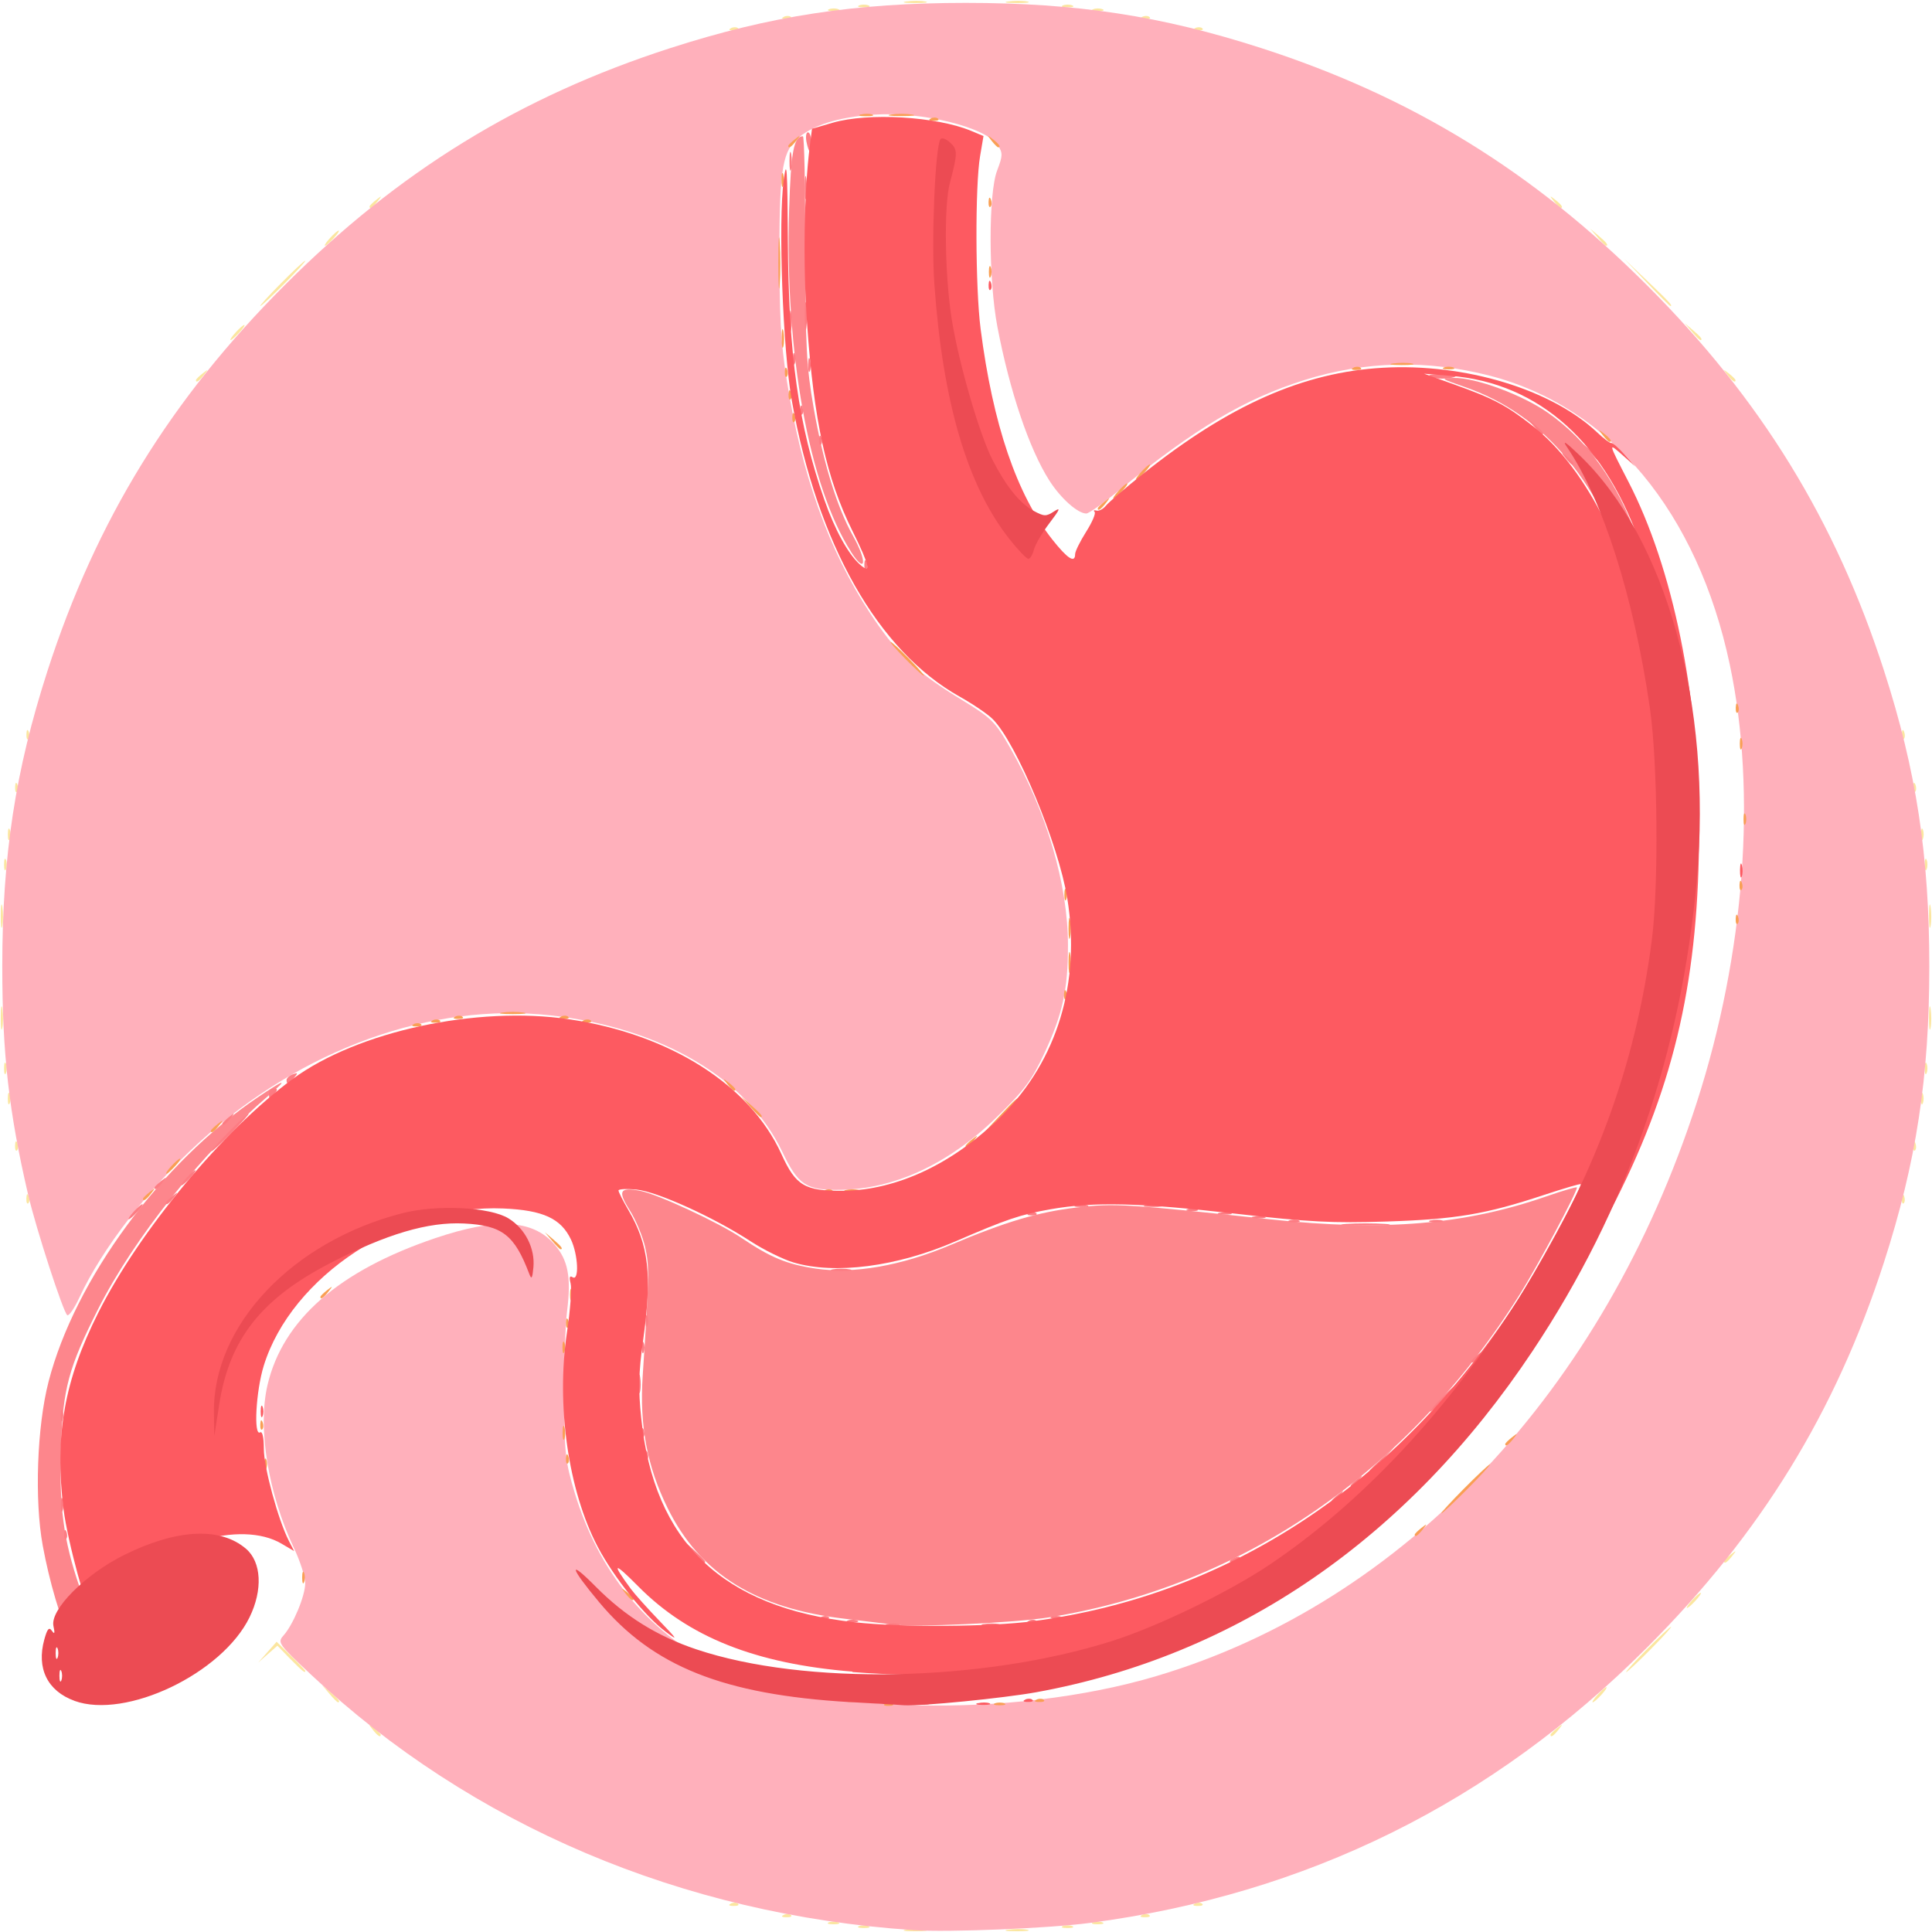 <?xml version="1.0" encoding="UTF-8" standalone="no"?>
<!-- Created with Inkscape (http://www.inkscape.org/) -->

<svg
   width="38.1mm"
   height="38.1mm"
   viewBox="0 0 38.1 38.1"
   version="1.1"
   id="svg2861"
   inkscape:version="1.1.1 (3bf5ae0d25, 2021-09-20)"
   sodipodi:docname="ФГДС.svg"
   xmlns:inkscape="http://www.inkscape.org/namespaces/inkscape"
   xmlns:sodipodi="http://sodipodi.sourceforge.net/DTD/sodipodi-0.dtd"
   xmlns="http://www.w3.org/2000/svg"
   xmlns:svg="http://www.w3.org/2000/svg">
  <sodipodi:namedview
     id="namedview2863"
     pagecolor="#ffffff"
     bordercolor="#666666"
     borderopacity="1.0"
     inkscape:pageshadow="2"
     inkscape:pageopacity="0.0"
     inkscape:pagecheckerboard="0"
     inkscape:document-units="mm"
     showgrid="false"
     inkscape:zoom="0.64052329"
     inkscape:cx="179.5407"
     inkscape:cy="386.40281"
     inkscape:window-width="1920"
     inkscape:window-height="1017"
     inkscape:window-x="-8"
     inkscape:window-y="-8"
     inkscape:window-maximized="1"
     inkscape:current-layer="layer1" />
  <defs
     id="defs2858" />
  <g
     inkscape:label="Слой 1"
     inkscape:groupmode="layer"
     id="layer1"
     transform="translate(-57.369,-46.216)">
    <g
       id="g3391"
       transform="translate(-111.911,-99.042)">
      <path
         style="fill:#fbe6a0;stroke-width:1"
         d="m 187.152,183.312 c 0.113,-0.017 0.281,-0.017 0.372,0 0.091,0.018 -0.001,0.032 -0.206,0.031 -0.205,-6e-4 -0.28,-0.015 -0.166,-0.032 z m 2.009,0 c 0.113,-0.017 0.281,-0.017 0.372,0 0.091,0.018 -0.001,0.032 -0.206,0.031 -0.205,-6e-4 -0.28,-0.015 -0.166,-0.032 z m -2.94,-0.07 c 0.051,-0.021 0.135,-0.021 0.186,0 0.051,0.021 0.009,0.038 -0.093,0.038 -0.102,0 -0.144,-0.017 -0.093,-0.038 z m 4.018,0 c 0.051,-0.021 0.135,-0.021 0.186,0 0.051,0.021 0.009,0.038 -0.093,0.038 -0.102,0 -0.144,-0.017 -0.093,-0.038 z m -4.614,-0.074 c 0.051,-0.021 0.135,-0.021 0.186,0 0.051,0.021 0.009,0.038 -0.093,0.038 -0.102,0 -0.144,-0.017 -0.093,-0.038 z m 5.209,0 c 0.051,-0.021 0.135,-0.021 0.186,0 0.051,0.021 0.009,0.038 -0.093,0.038 -0.102,0 -0.144,-0.017 -0.093,-0.038 z m -6.097,-0.15 c 0.054,-0.022 0.118,-0.019 0.143,0.01 0.025,0.025 -0.019,0.042 -0.098,0.039 -0.087,0 -0.104,-0.021 -0.045,-0.045 z m 7.069,0 c 0.054,-0.022 0.118,-0.019 0.143,0.01 0.025,0.025 -0.019,0.042 -0.098,0.039 -0.087,0 -0.104,-0.021 -0.045,-0.045 z m -8.111,-0.223 c 0.054,-0.022 0.118,-0.019 0.143,0.01 0.025,0.025 -0.019,0.042 -0.098,0.039 -0.087,0 -0.104,-0.021 -0.045,-0.045 z m 9.153,0 c 0.054,-0.022 0.118,-0.019 0.143,0.01 0.025,0.025 -0.019,0.042 -0.098,0.039 -0.087,0 -0.104,-0.021 -0.045,-0.045 z m -16.218,-3.428 c -0.093,-0.118 -0.09,-0.121 0.028,-0.028 0.072,0.056 0.13,0.115 0.13,0.13 0,0.061 -0.061,0.022 -0.158,-0.102 z m 23.227,0.102 c 0,-0.015 0.059,-0.074 0.13,-0.13 0.118,-0.093 0.121,-0.09 0.028,0.028 -0.097,0.124 -0.158,0.163 -0.158,0.102 z m -24.08,-0.809 -0.142,-0.167 0.167,0.142 c 0.157,0.133 0.201,0.193 0.142,0.193 -0.014,0 -0.089,-0.075 -0.167,-0.167 z m 25.01,0.019 c 0.074,-0.082 0.151,-0.149 0.172,-0.149 0.021,0 -0.023,0.067 -0.098,0.149 -0.074,0.082 -0.151,0.149 -0.172,0.149 -0.021,0 0.023,-0.067 0.098,-0.149 z m -25.784,-0.707 -0.252,-0.26 -0.19,0.167 -0.19,0.167 0.182,-0.206 0.182,-0.206 0.283,0.277 c 0.156,0.152 0.283,0.287 0.283,0.299 0,0.054 -0.062,0 -0.297,-0.238 z m 26.751,-0.186 c 0.243,-0.245 0.459,-0.446 0.479,-0.446 0.021,0 -0.162,0.201 -0.405,0.446 -0.243,0.246 -0.459,0.447 -0.479,0.447 -0.021,0 0.162,-0.201 0.405,-0.447 z m 0.893,-0.967 c 0.074,-0.082 0.151,-0.149 0.172,-0.149 0.021,0 -0.023,0.067 -0.098,0.149 -0.074,0.082 -0.151,0.149 -0.172,0.149 -0.021,0 0.023,-0.067 0.098,-0.149 z m 0.633,-0.772 c 0,-0.015 0.059,-0.074 0.13,-0.13 0.118,-0.093 0.121,-0.09 0.028,0.028 -0.097,0.124 -0.158,0.163 -0.158,0.102 z m -33.48,-7.159 c 0.004,-0.087 0.021,-0.104 0.045,-0.045 0.021,0.054 0.019,0.118 -0.006,0.143 -0.025,0.025 -0.042,-0.019 -0.039,-0.098 z m 36.984,0 c 0.004,-0.087 0.021,-0.104 0.045,-0.045 0.021,0.054 0.019,0.118 -0.006,0.143 -0.025,0.025 -0.042,-0.019 -0.039,-0.098 z m -37.207,-1.042 c 0.004,-0.087 0.021,-0.104 0.045,-0.045 0.021,0.054 0.019,0.118 -0.006,0.143 -0.025,0.025 -0.042,-0.019 -0.039,-0.098 z m 37.43,0 c 0.004,-0.087 0.021,-0.104 0.045,-0.045 0.021,0.054 0.019,0.118 -0.006,0.143 -0.025,0.025 -0.042,-0.019 -0.039,-0.098 z m -37.573,-0.924 c 0,-0.102 0.017,-0.144 0.037,-0.093 0.021,0.051 0.021,0.135 0,0.186 -0.021,0.051 -0.037,0.01 -0.037,-0.093 z m 37.728,0 c 0,-0.102 0.017,-0.144 0.037,-0.093 0.021,0.051 0.021,0.135 0,0.186 -0.021,0.051 -0.037,0.01 -0.037,-0.093 z m -37.802,-0.595 c 0,-0.102 0.017,-0.144 0.037,-0.093 0.021,0.051 0.021,0.135 0,0.186 -0.021,0.051 -0.037,0.01 -0.037,-0.093 z m 37.877,0 c 0,-0.102 0.017,-0.144 0.037,-0.093 0.021,0.051 0.021,0.135 0,0.186 -0.021,0.051 -0.037,0.01 -0.037,-0.093 z m -37.942,-1.005 c 5.6e-4,-0.205 0.015,-0.28 0.032,-0.166 0.017,0.113 0.017,0.281 -0.001,0.372 -0.018,0.091 -0.032,0 -0.031,-0.206 z m 38.026,0 c 6e-4,-0.205 0.015,-0.28 0.032,-0.166 0.017,0.113 0.017,0.281 -0.001,0.372 -0.018,0.091 -0.032,0 -0.031,-0.206 z m -38.026,-2.009 c 5.6e-4,-0.205 0.015,-0.28 0.032,-0.166 0.017,0.113 0.017,0.281 -0.001,0.372 -0.018,0.091 -0.032,0 -0.031,-0.206 z m 38.026,0 c 6e-4,-0.205 0.015,-0.28 0.032,-0.166 0.017,0.113 0.017,0.281 -0.001,0.372 -0.018,0.091 -0.032,0 -0.031,-0.206 z M 169.36,162.307 c 0,-0.102 0.017,-0.144 0.037,-0.093 0.021,0.051 0.021,0.135 0,0.186 -0.021,0.051 -0.037,0.01 -0.037,-0.093 z m 37.877,0 c 0,-0.102 0.017,-0.144 0.037,-0.093 0.021,0.051 0.021,0.135 0,0.186 -0.021,0.051 -0.037,0.01 -0.037,-0.093 z m -37.802,-0.595 c 0,-0.102 0.017,-0.144 0.037,-0.093 0.021,0.051 0.021,0.135 0,0.186 -0.021,0.051 -0.037,0.01 -0.037,-0.093 z m 37.728,0 c 0,-0.102 0.017,-0.144 0.037,-0.093 0.021,0.051 0.021,0.135 0,0.186 -0.021,0.051 -0.037,0.01 -0.037,-0.093 z m -37.585,-0.936 c 0.004,-0.087 0.021,-0.104 0.045,-0.045 0.021,0.054 0.019,0.118 -0.006,0.143 -0.025,0.025 -0.042,-0.019 -0.039,-0.098 z m 37.43,0 c 0.004,-0.087 0.021,-0.104 0.045,-0.045 0.021,0.054 0.019,0.118 -0.006,0.143 -0.025,0.025 -0.042,-0.019 -0.039,-0.098 z m -37.207,-1.042 c 0.004,-0.087 0.021,-0.104 0.045,-0.045 0.021,0.054 0.019,0.118 -0.006,0.143 -0.025,0.025 -0.042,-0.019 -0.039,-0.098 z m 36.984,0 c 0.004,-0.087 0.021,-0.104 0.045,-0.045 0.021,0.054 0.019,0.118 -0.006,0.143 -0.025,0.025 -0.042,-0.019 -0.039,-0.098 z m -33.641,-6.98 c 0,-0.015 0.059,-0.074 0.13,-0.13 0.118,-0.093 0.121,-0.09 0.028,0.028 -0.097,0.124 -0.158,0.163 -0.158,0.102 z m 30.203,-0.102 c -0.093,-0.118 -0.09,-0.121 0.028,-0.028 0.072,0.056 0.13,0.115 0.13,0.13 0,0.061 -0.061,0.022 -0.158,-0.102 z m -29.421,-0.837 c 0.074,-0.082 0.151,-0.149 0.172,-0.149 0.021,0 -0.023,0.067 -0.098,0.149 -0.074,0.082 -0.151,0.149 -0.172,0.149 -0.021,0 0.023,-0.067 0.098,-0.149 z m 28.717,-0.019 -0.142,-0.167 0.167,0.142 c 0.157,0.133 0.201,0.193 0.142,0.193 -0.014,0 -0.089,-0.075 -0.167,-0.168 z m -27.824,-0.949 c 0.243,-0.246 0.459,-0.447 0.479,-0.447 0.021,0 -0.162,0.201 -0.405,0.447 -0.243,0.245 -0.459,0.446 -0.479,0.446 -0.021,0 0.162,-0.201 0.405,-0.446 z m 26.936,-0.019 -0.444,-0.465 0.465,0.444 c 0.432,0.413 0.499,0.486 0.444,0.486 -0.011,0 -0.221,-0.209 -0.465,-0.465 z m -25.968,-0.874 c 0.074,-0.082 0.151,-0.149 0.172,-0.149 0.021,0 -0.023,0.067 -0.098,0.149 -0.074,0.082 -0.151,0.149 -0.172,0.149 -0.021,0 0.023,-0.067 0.098,-0.149 z m 24.996,-0.019 -0.142,-0.167 0.167,0.142 c 0.157,0.133 0.201,0.193 0.142,0.193 -0.014,0 -0.089,-0.075 -0.167,-0.167 z m -24.215,-0.605 c 0,-0.015 0.059,-0.074 0.13,-0.13 0.118,-0.093 0.121,-0.09 0.028,0.028 -0.097,0.124 -0.158,0.163 -0.158,0.102 z m 23.357,-0.102 c -0.093,-0.118 -0.09,-0.121 0.028,-0.028 0.124,0.097 0.163,0.158 0.102,0.158 -0.015,0 -0.074,-0.059 -0.13,-0.13 z m -16.227,-3.418 c 0.054,-0.022 0.118,-0.019 0.143,0.01 0.025,0.025 -0.019,0.042 -0.098,0.039 -0.087,0 -0.104,-0.021 -0.045,-0.045 z m 9.153,0 c 0.054,-0.022 0.118,-0.019 0.143,0.01 0.025,0.025 -0.019,0.042 -0.098,0.039 -0.087,0 -0.104,-0.021 -0.045,-0.045 z m -8.111,-0.223 c 0.054,-0.022 0.118,-0.019 0.143,0.01 0.025,0.025 -0.019,0.042 -0.098,0.039 -0.087,0 -0.104,-0.021 -0.045,-0.045 z m 7.069,0 c 0.054,-0.022 0.118,-0.019 0.143,0.01 0.025,0.025 -0.019,0.042 -0.098,0.039 -0.087,0 -0.104,-0.021 -0.045,-0.045 z m -6.181,-0.147 c 0.051,-0.021 0.135,-0.021 0.186,0 0.051,0.021 0.009,0.037 -0.093,0.037 -0.102,0 -0.144,-0.017 -0.093,-0.037 z m 5.209,0 c 0.051,-0.021 0.135,-0.021 0.186,0 0.051,0.021 0.009,0.037 -0.093,0.037 -0.102,0 -0.144,-0.017 -0.093,-0.037 z m -4.614,-0.075 c 0.051,-0.021 0.135,-0.021 0.186,0 0.051,0.021 0.009,0.038 -0.093,0.038 -0.102,0 -0.144,-0.017 -0.093,-0.038 z m 4.018,0 c 0.051,-0.021 0.135,-0.021 0.186,0 0.051,0.021 0.009,0.038 -0.093,0.038 -0.102,0 -0.144,-0.017 -0.093,-0.038 z m -3.087,-0.078 c 0.113,-0.017 0.281,-0.017 0.372,0 0.091,0.018 -0.001,0.032 -0.206,0.031 -0.205,-5e-4 -0.28,-0.015 -0.166,-0.032 z m 2.009,0 c 0.113,-0.017 0.281,-0.017 0.372,0 0.091,0.018 -0.001,0.032 -0.206,0.031 -0.205,-5e-4 -0.28,-0.015 -0.166,-0.032 z"
         id="path15916-9" />
      <path
         style="fill:#ffb0bb;fill-opacity:1;stroke-width:1"
         d="m 187.282,183.32 c -4.547,-0.303 -8.7,-2.066 -11.869,-5.038 -0.642,-0.602 -0.664,-0.634 -0.544,-0.769 0.192,-0.214 0.429,-0.781 0.43,-1.031 8.6e-4,-0.123 -0.098,-0.433 -0.219,-0.689 -0.513,-1.085 -0.723,-2.377 -0.524,-3.224 0.303,-1.285 1.407,-2.252 3.307,-2.894 1.202,-0.406 1.917,-0.37 2.346,0.118 0.274,0.312 0.338,0.645 0.254,1.321 -0.036,0.292 -0.063,1.067 -0.059,1.722 0.006,1.071 0.027,1.258 0.209,1.86 0.47,1.556 1.425,2.727 2.786,3.417 1.885,0.955 5.834,1.046 8.683,0.199 4.89,-1.453 8.828,-5.634 10.661,-11.318 0.945,-2.929 1.184,-6.102 0.65,-8.626 -0.635,-3.004 -2.364,-5.087 -4.73,-5.7 -1.237,-0.32 -2.467,-0.292 -3.663,0.086 -1.18,0.372 -2.155,0.952 -3.642,2.167 -0.312,0.255 -0.607,0.464 -0.655,0.464 -0.169,0 -0.506,-0.3 -0.729,-0.65 -0.397,-0.623 -0.781,-1.758 -1.025,-3.033 -0.176,-0.922 -0.179,-2.627 -0.005,-3.081 0.112,-0.292 0.113,-0.347 0.015,-0.496 -0.235,-0.359 -1.494,-0.671 -2.443,-0.606 -0.723,0.049 -1.235,0.214 -1.533,0.493 -0.287,0.269 -0.341,0.683 -0.331,2.537 0.007,1.205 0.041,1.638 0.202,2.554 0.315,1.794 0.891,3.276 1.748,4.488 0.451,0.638 0.812,0.961 1.648,1.471 0.583,0.356 0.656,0.428 0.949,0.941 0.722,1.264 1.142,2.699 1.142,3.898 -1.5e-4,0.873 -0.104,1.349 -0.464,2.124 -0.247,0.532 -0.393,0.729 -0.943,1.265 -0.947,0.924 -2.024,1.422 -3.094,1.432 -0.664,0.01 -0.821,-0.098 -1.133,-0.75 -0.695,-1.452 -2.382,-2.446 -4.566,-2.69 -2.346,-0.262 -4.902,0.658 -6.918,2.49 -1.01,0.918 -1.928,2.105 -2.377,3.073 -0.098,0.212 -0.206,0.369 -0.239,0.349 -0.077,-0.048 -0.615,-1.702 -0.772,-2.376 -0.38,-1.632 -0.51,-2.781 -0.51,-4.502 0,-2.184 0.257,-3.862 0.893,-5.832 0.957,-2.962 2.428,-5.354 4.675,-7.601 2.247,-2.247 4.639,-3.718 7.601,-4.675 1.97,-0.636 3.647,-0.893 5.832,-0.893 2.184,0 3.862,0.257 5.832,0.893 2.962,0.957 5.354,2.429 7.601,4.675 2.247,2.247 3.718,4.639 4.675,7.601 0.636,1.97 0.893,3.647 0.893,5.832 0,2.184 -0.257,3.862 -0.893,5.832 -0.957,2.962 -2.428,5.354 -4.675,7.601 -3.062,3.062 -6.701,4.862 -10.977,5.429 -0.819,0.109 -2.798,0.19 -3.497,0.143 z"
         id="path15914-2" />
      <path
         style="fill:#fd868c;stroke-width:1"
         d="m 170.715,177.747 c -0.256,-0.602 -0.46,-1.293 -0.592,-2.009 -0.165,-0.895 -0.114,-2.35 0.115,-3.234 0.52,-2.013 2.216,-4.318 4.124,-5.605 0.539,-0.364 0.614,-0.381 0.232,-0.052 -1.33,1.144 -2.677,2.83 -3.386,4.24 -0.575,1.142 -0.685,1.55 -0.725,2.682 -0.041,1.183 0.047,1.856 0.364,2.781 0.197,0.575 0.217,0.7 0.147,0.93 -0.044,0.146 -0.09,0.35 -0.101,0.452 -0.017,0.157 -0.045,0.128 -0.178,-0.186 z m 16.157,-0.452 c -0.123,-0.017 -0.538,-0.068 -0.923,-0.113 -1.769,-0.205 -2.866,-0.89 -3.505,-2.188 -0.402,-0.816 -0.554,-1.623 -0.49,-2.599 0.13,-1.979 0.134,-2.163 0.05,-2.537 -0.048,-0.214 -0.185,-0.543 -0.304,-0.731 -0.244,-0.384 -0.202,-0.462 0.205,-0.385 0.34,0.064 1.548,0.625 1.997,0.928 0.575,0.388 0.896,0.521 1.462,0.605 0.743,0.111 1.687,-0.054 2.652,-0.461 1.098,-0.464 1.732,-0.653 2.495,-0.743 0.74,-0.087 0.999,-0.071 3.839,0.235 2.208,0.238 3.815,0.104 5.414,-0.451 0.338,-0.117 0.614,-0.198 0.614,-0.18 0,0.099 -0.789,1.573 -1.138,2.126 -2.211,3.503 -5.469,5.737 -9.265,6.351 -0.687,0.111 -2.676,0.202 -3.104,0.142 z m 15.291,-16.012 c -0.003,-1.294 -0.27,-3.087 -0.645,-4.335 -0.648,-2.155 -1.765,-3.509 -3.348,-4.057 -0.482,-0.167 -0.494,-0.176 -0.223,-0.18 0.431,-0.01 1.359,0.336 1.859,0.687 1.568,1.099 2.326,3.236 2.413,6.806 0.022,0.911 0.019,1.656 -0.007,1.656 -0.026,0 -0.048,-0.26 -0.049,-0.577 z m -16.1,-5.143 c -0.83,-1.296 -1.306,-3.93 -1.221,-6.748 0.035,-1.141 0.092,-1.447 0.272,-1.447 0.026,0 0.047,0.996 0.048,2.214 0.001,1.943 0.021,2.328 0.164,3.144 0.19,1.082 0.459,1.958 0.773,2.518 0.288,0.512 0.257,0.779 -0.037,0.32 z"
         id="path15912-7" />
      <path
         style="fill:#fd7c83;stroke-width:1"
         d="m 186.781,177.286 c 0.072,-0.019 0.173,-0.018 0.223,0 0.05,0.02 -0.009,0.036 -0.132,0.034 -0.123,0 -0.164,-0.018 -0.092,-0.037 z m 1.897,0 c 0.093,-0.018 0.227,-0.017 0.298,0 0.071,0.019 -0.005,0.033 -0.168,0.032 -0.164,-8e-4 -0.222,-0.016 -0.129,-0.034 z m -2.68,-0.071 c 0.051,-0.021 0.135,-0.021 0.186,0 0.051,0.021 0.009,0.037 -0.093,0.037 -0.102,0 -0.144,-0.017 -0.093,-0.037 z m 3.577,0 c 0.054,-0.022 0.118,-0.019 0.143,0.01 0.025,0.025 -0.019,0.042 -0.098,0.039 -0.087,0 -0.104,-0.021 -0.045,-0.045 z m -4.093,-0.074 c 0.054,-0.022 0.118,-0.019 0.143,0.01 0.025,0.025 -0.019,0.042 -0.098,0.039 -0.087,0 -0.104,-0.021 -0.045,-0.045 z m 4.535,0 c 0.051,-0.021 0.135,-0.021 0.186,0 0.051,0.021 0.009,0.037 -0.093,0.037 -0.102,0 -0.144,-0.017 -0.093,-0.037 z m -7.093,-1.309 -0.219,-0.242 0.242,0.219 c 0.225,0.204 0.276,0.265 0.219,0.265 -0.013,0 -0.122,-0.109 -0.242,-0.242 z m 10.609,0.213 c 0,-0.016 0.052,-0.049 0.115,-0.074 0.066,-0.025 0.096,-0.013 0.07,0.029 -0.044,0.071 -0.185,0.104 -0.185,0.044 z m -22.988,-0.535 c 0.004,-0.087 0.021,-0.104 0.045,-0.045 0.021,0.054 0.019,0.118 -0.006,0.143 -0.025,0.025 -0.042,-0.019 -0.039,-0.098 z m -0.066,-0.589 c 0.002,-0.123 0.018,-0.164 0.037,-0.092 0.019,0.072 0.018,0.173 -0.003,0.223 -0.02,0.05 -0.036,-0.01 -0.034,-0.132 z m 25.063,-0.065 c 0,-0.015 0.059,-0.074 0.13,-0.13 0.118,-0.093 0.121,-0.09 0.028,0.028 -0.097,0.124 -0.158,0.163 -0.158,0.102 z m 0.372,-0.298 c 0,-0.015 0.059,-0.074 0.13,-0.13 0.118,-0.092 0.121,-0.09 0.028,0.028 -0.097,0.124 -0.158,0.163 -0.158,0.102 z m 0.372,-0.293 c 0,-0.013 0.109,-0.122 0.242,-0.242 l 0.242,-0.219 -0.219,0.242 c -0.204,0.226 -0.265,0.276 -0.265,0.219 z m -14.282,-0.318 c 0.004,-0.087 0.021,-0.104 0.045,-0.045 0.021,0.054 0.019,0.118 -0.006,0.143 -0.025,0.025 -0.042,-0.019 -0.039,-0.098 z m -0.074,-0.447 c 0.004,-0.087 0.021,-0.104 0.045,-0.045 0.021,0.054 0.019,0.118 -0.006,0.143 -0.025,0.025 -0.042,-0.019 -0.039,-0.098 z m -11.454,-0.329 c 0,-0.102 0.017,-0.144 0.037,-0.093 0.021,0.051 0.021,0.135 0,0.186 -0.021,0.051 -0.037,0.01 -0.037,-0.093 z m 27.224,-0.335 c 0.139,-0.143 0.269,-0.26 0.29,-0.26 0.021,0 -0.076,0.117 -0.215,0.26 -0.139,0.143 -0.269,0.261 -0.29,0.261 -0.021,0 0.076,-0.117 0.215,-0.261 z m -15.831,-0.298 c 8.3e-4,-0.164 0.016,-0.222 0.034,-0.129 0.018,0.093 0.017,0.227 -0.002,0.298 -0.019,0.071 -0.033,0 -0.032,-0.168 z m 16.427,-0.437 c 0,-0.015 0.059,-0.074 0.13,-0.13 0.118,-0.093 0.121,-0.09 0.028,0.028 -0.097,0.124 -0.158,0.163 -0.158,0.102 z m -16.359,-0.27 c 0,-0.102 0.017,-0.144 0.037,-0.093 0.021,0.051 0.021,0.135 0,0.186 -0.021,0.051 -0.037,0.01 -0.037,-0.093 z m 0.074,-0.521 c 0,-0.102 0.017,-0.144 0.037,-0.093 0.021,0.051 0.021,0.135 0,0.186 -0.021,0.051 -0.037,0.01 -0.037,-0.093 z m 3.69,-1.02 c 0.092,-0.018 0.243,-0.018 0.335,0 0.092,0.018 0.017,0.032 -0.167,0.032 -0.184,0 -0.26,-0.014 -0.167,-0.032 z m 10.12,-0.895 c 0.215,-0.015 0.566,-0.015 0.781,0 0.215,0.015 0.039,0.027 -0.391,0.027 -0.43,0 -0.606,-0.012 -0.391,-0.027 z m -1.116,-0.069 c 0.051,-0.021 0.135,-0.021 0.186,0 0.051,0.021 0.009,0.037 -0.093,0.037 -0.102,0 -0.144,-0.017 -0.093,-0.037 z m 2.792,0 c 0.072,-0.019 0.173,-0.018 0.223,0 0.05,0.02 -0.009,0.036 -0.132,0.034 -0.123,0 -0.164,-0.018 -0.092,-0.037 z m -25.581,-0.172 c 0.074,-0.082 0.151,-0.149 0.172,-0.149 0.021,0 -0.023,0.067 -0.098,0.149 -0.074,0.082 -0.151,0.149 -0.172,0.149 -0.021,0 0.023,-0.067 0.098,-0.149 z m 22.084,0.097 c 0.072,-0.019 0.173,-0.018 0.223,0 0.05,0.02 -0.009,0.036 -0.132,0.034 -0.123,0 -0.164,-0.018 -0.092,-0.037 z m -4.424,-0.074 c 0.054,-0.022 0.118,-0.019 0.143,0.01 0.025,0.025 -0.019,0.042 -0.098,0.039 -0.087,0 -0.104,-0.021 -0.045,-0.045 z m 3.755,-7e-4 c 0.072,-0.019 0.173,-0.018 0.223,0 0.05,0.02 -0.009,0.036 -0.132,0.034 -0.123,0 -0.164,-0.018 -0.092,-0.037 z m -0.634,-0.072 c 0.051,-0.021 0.135,-0.021 0.186,0 0.051,0.021 0.009,0.038 -0.093,0.038 -0.102,0 -0.144,-0.017 -0.093,-0.038 z m -2.194,-0.077 c 0.072,-0.019 0.173,-0.018 0.223,0 0.05,0.02 -0.009,0.036 -0.132,0.034 -0.123,0 -0.164,-0.018 -0.092,-0.037 z m 1.376,0 c 0.093,-0.018 0.227,-0.017 0.298,0 0.071,0.019 -0.005,0.033 -0.168,0.032 -0.164,-8e-4 -0.222,-0.016 -0.129,-0.034 z m -19.33,-0.05 c 0,-0.015 0.059,-0.074 0.13,-0.13 0.118,-0.093 0.121,-0.09 0.028,0.028 -0.097,0.124 -0.158,0.163 -0.158,0.102 z m -0.223,-0.298 c 0,-0.015 0.059,-0.074 0.13,-0.13 0.118,-0.093 0.121,-0.09 0.028,0.028 -0.097,0.124 -0.158,0.163 -0.158,0.102 z m 0.633,-0.195 c 0.074,-0.082 0.151,-0.149 0.172,-0.149 0.021,0 -0.023,0.067 -0.098,0.149 -0.074,0.082 -0.151,0.149 -0.172,0.149 -0.021,0 0.023,-0.067 0.098,-0.149 z m 0.819,-0.893 c 0.202,-0.205 0.383,-0.372 0.404,-0.372 0.021,0 -0.128,0.168 -0.329,0.372 -0.202,0.205 -0.383,0.372 -0.404,0.372 -0.021,0 0.128,-0.167 0.329,-0.372 z m -0.112,-0.177 c 0,-0.015 0.059,-0.074 0.13,-0.13 0.118,-0.093 0.121,-0.09 0.028,0.028 -0.097,0.124 -0.158,0.163 -0.158,0.102 z m 0.918,-0.592 c 0,-0.055 0.044,-0.099 0.098,-0.099 0.073,0 0.077,0.025 0.016,0.099 -0.045,0.055 -0.089,0.099 -0.098,0.099 -0.009,0 -0.016,-0.045 -0.016,-0.099 z m 0.347,-0.265 c 0,-0.037 0.055,-0.088 0.122,-0.113 0.102,-0.039 0.107,-0.028 0.028,0.066 -0.107,0.129 -0.15,0.143 -0.15,0.047 z m 27.25,-4.51 c 0.002,-0.123 0.018,-0.164 0.037,-0.092 0.019,0.072 0.018,0.173 -0.003,0.223 -0.02,0.05 -0.036,-0.01 -0.034,-0.132 z m -0.074,-1.414 c 0.002,-0.123 0.018,-0.164 0.037,-0.092 0.019,0.072 0.018,0.173 -0.003,0.223 -0.02,0.05 -0.036,-0.01 -0.034,-0.132 z m -0.074,-0.819 c 0.002,-0.123 0.018,-0.164 0.037,-0.092 0.019,0.072 0.018,0.173 -0.003,0.223 -0.02,0.05 -0.036,-0.01 -0.034,-0.132 z m -0.083,-0.676 c 0.004,-0.087 0.021,-0.104 0.045,-0.045 0.021,0.054 0.019,0.118 -0.006,0.143 -0.025,0.025 -0.042,-0.019 -0.039,-0.098 z m 0.235,-0.18 c 0,-0.143 0.015,-0.202 0.034,-0.13 0.019,0.072 0.019,0.189 0,0.26 -0.019,0.072 -0.034,0.013 -0.034,-0.13 z m -0.309,-0.267 c 0.004,-0.087 0.021,-0.104 0.045,-0.045 0.021,0.054 0.019,0.118 -0.006,0.143 -0.025,0.025 -0.042,-0.019 -0.039,-0.098 z m -0.074,-0.446 c 0.004,-0.087 0.021,-0.104 0.045,-0.045 0.021,0.054 0.019,0.118 -0.006,0.143 -0.025,0.025 -0.042,-0.019 -0.039,-0.098 z m 0.304,-0.031 c 0,-0.102 0.017,-0.144 0.037,-0.093 0.021,0.051 0.021,0.135 0,0.186 -0.021,0.051 -0.037,0.01 -0.037,-0.093 z m -0.08,-0.49 c 0.004,-0.087 0.021,-0.104 0.045,-0.045 0.021,0.054 0.019,0.118 -0.006,0.143 -0.025,0.025 -0.042,-0.019 -0.039,-0.098 z m -0.074,-0.447 c 0.004,-0.087 0.021,-0.104 0.045,-0.045 0.021,0.054 0.019,0.118 -0.006,0.143 -0.025,0.025 -0.042,-0.019 -0.039,-0.098 z m -15.627,-0.893 c 0.004,-0.087 0.021,-0.104 0.045,-0.045 0.021,0.054 0.019,0.118 -0.006,0.143 -0.025,0.025 -0.042,-0.019 -0.039,-0.098 z m 13.826,-2.096 c -0.093,-0.118 -0.09,-0.121 0.028,-0.028 0.124,0.097 0.163,0.158 0.102,0.158 -0.015,0 -0.074,-0.059 -0.13,-0.13 z m 0.486,-0.112 -0.142,-0.167 0.167,0.142 c 0.157,0.133 0.201,0.193 0.142,0.193 -0.014,0 -0.089,-0.075 -0.167,-0.167 z m -15.205,-0.248 c 0.004,-0.087 0.021,-0.104 0.045,-0.045 0.021,0.054 0.019,0.118 -0.006,0.143 -0.025,0.025 -0.042,-0.019 -0.039,-0.098 z m 14.089,-0.273 -0.142,-0.167 0.167,0.142 c 0.157,0.133 0.201,0.193 0.142,0.193 -0.014,0 -0.089,-0.075 -0.167,-0.167 z m -14.461,-0.323 c 0.004,-0.087 0.021,-0.104 0.045,-0.045 0.021,0.054 0.019,0.118 -0.006,0.143 -0.025,0.025 -0.042,-0.019 -0.039,-0.098 z m 12.453,-0.634 c -0.102,-0.04 -0.051,-0.058 0.173,-0.062 0.174,0 0.316,0.01 0.316,0.023 0,0.063 -0.354,0.091 -0.489,0.038 z m -12.296,-0.253 c 0.002,-0.123 0.018,-0.164 0.037,-0.092 0.019,0.072 0.018,0.173 -0.003,0.223 -0.02,0.05 -0.036,-0.01 -0.034,-0.132 z m -0.3,-0.112 c 0,-0.102 0.017,-0.144 0.037,-0.093 0.021,0.051 0.021,0.135 0,0.186 -0.021,0.051 -0.037,0.01 -0.037,-0.093 z m -0.066,-0.744 c 0,-0.184 0.015,-0.26 0.032,-0.167 0.018,0.092 0.018,0.243 0,0.335 -0.018,0.092 -0.032,0.017 -0.032,-0.167 z m 0.3,-0.112 c 4.5e-4,-0.246 0.014,-0.337 0.031,-0.203 0.017,0.134 0.016,0.335 -7.6e-4,0.447 -0.017,0.112 -0.03,0 -0.03,-0.243 z m -0.002,-2.53 c 5.9e-4,-0.205 0.015,-0.28 0.032,-0.166 0.017,0.113 0.017,0.281 -0.001,0.372 -0.018,0.091 -0.032,0 -0.031,-0.206 z m -0.3,-0.521 c 8.3e-4,-0.164 0.016,-0.222 0.034,-0.129 0.018,0.093 0.017,0.227 -0.002,0.298 -0.019,0.071 -0.033,0 -0.032,-0.168 z m 0.335,-0.372 c -0.019,-0.102 -0.007,-0.186 0.029,-0.186 0.035,0 0.064,0.084 0.064,0.186 0,0.102 -0.013,0.186 -0.029,0.186 -0.016,0 -0.044,-0.084 -0.064,-0.186 z"
         id="path15910-6" />
      <path
         style="fill:#f99f54;stroke-width:1"
         d="m 186.747,178.849 c 0.054,-0.021 0.118,-0.019 0.143,0.01 0.025,0.025 -0.019,0.042 -0.098,0.039 -0.087,0 -0.104,-0.021 -0.045,-0.045 z m 2.153,0 c 0.051,-0.021 0.135,-0.021 0.186,0 0.051,0.021 0.009,0.038 -0.093,0.038 -0.102,0 -0.144,-0.017 -0.093,-0.038 z m -2.897,-0.076 c 0.054,-0.021 0.118,-0.019 0.143,0.01 0.025,0.025 -0.019,0.042 -0.098,0.039 -0.087,0 -0.104,-0.021 -0.045,-0.045 z m 3.721,0 c 0.054,-0.021 0.118,-0.019 0.143,0.01 0.025,0.025 -0.019,0.042 -0.098,0.039 -0.087,0 -0.104,-0.021 -0.045,-0.045 z m -8.107,-2.089 c -0.093,-0.118 -0.09,-0.121 0.028,-0.028 0.072,0.056 0.13,0.115 0.13,0.13 0,0.061 -0.061,0.022 -0.158,-0.102 z m -6.378,-0.316 c 0,-0.102 0.017,-0.144 0.037,-0.093 0.021,0.051 0.021,0.135 0,0.186 -0.021,0.051 -0.037,0.01 -0.037,-0.093 z m 21.94,-0.847 c 0,-0.015 0.059,-0.074 0.13,-0.13 0.118,-0.093 0.121,-0.09 0.028,0.028 -0.097,0.124 -0.158,0.163 -0.158,0.102 z m 0.967,-0.902 c 0.264,-0.266 0.496,-0.484 0.517,-0.484 0.021,0 -0.179,0.218 -0.442,0.484 -0.264,0.266 -0.496,0.484 -0.517,0.484 -0.021,0 0.179,-0.218 0.442,-0.484 z m -23.652,-0.484 c 0,-0.102 0.017,-0.144 0.037,-0.093 0.021,0.051 0.021,0.135 0,0.186 -0.021,0.051 -0.037,0.01 -0.037,-0.093 z m 5.947,-0.118 c 0.004,-0.087 0.021,-0.104 0.045,-0.045 0.021,0.054 0.019,0.118 -0.006,0.143 -0.025,0.025 -0.042,-0.019 -0.039,-0.098 z m 18.523,-0.282 c 0,-0.015 0.059,-0.074 0.13,-0.13 0.118,-0.093 0.121,-0.09 0.028,0.028 -0.097,0.124 -0.158,0.163 -0.158,0.102 z m -18.589,-0.232 c 0.002,-0.123 0.018,-0.164 0.037,-0.092 0.019,0.072 0.018,0.173 -0.003,0.223 -0.02,0.05 -0.036,-0.01 -0.034,-0.132 z m -5.962,-0.155 c 0.004,-0.087 0.021,-0.104 0.045,-0.045 0.021,0.054 0.019,0.118 -0.006,0.143 -0.025,0.025 -0.042,-0.019 -0.039,-0.098 z m 5.959,-1.519 c 0,-0.102 0.017,-0.144 0.037,-0.093 0.021,0.051 0.021,0.135 0,0.186 -0.021,0.051 -0.037,0.01 -0.037,-0.093 z m 0.069,-0.49 c 0.004,-0.087 0.021,-0.104 0.045,-0.045 0.021,0.054 0.019,0.118 -0.006,0.143 -0.025,0.025 -0.042,-0.019 -0.039,-0.098 z m 0.08,-0.552 c 0,-0.102 0.017,-0.144 0.037,-0.093 0.021,0.051 0.021,0.135 0,0.186 -0.021,0.051 -0.037,0.01 -0.037,-0.093 z m -4.923,0.046 c 0,-0.015 0.059,-0.074 0.13,-0.13 0.118,-0.092 0.121,-0.09 0.028,0.028 -0.097,0.124 -0.158,0.163 -0.158,0.102 z m 4.569,-1.107 -0.142,-0.167 0.167,0.142 c 0.157,0.133 0.201,0.193 0.142,0.193 -0.014,0 -0.089,-0.075 -0.167,-0.168 z m -8.067,-0.828 c 0,-0.015 0.059,-0.074 0.13,-0.13 0.118,-0.093 0.121,-0.09 0.028,0.028 -0.097,0.124 -0.158,0.163 -0.158,0.102 z m 13.455,-0.172 c 0.054,-0.022 0.118,-0.019 0.143,0.01 0.025,0.025 -0.019,0.042 -0.098,0.039 -0.087,0 -0.104,-0.021 -0.045,-0.045 z m 0.405,-4e-4 c 0.072,-0.019 0.189,-0.019 0.26,0 0.072,0.019 0.013,0.034 -0.13,0.034 -0.143,0 -0.202,-0.015 -0.13,-0.034 z m -13.302,-0.47 c 0.074,-0.082 0.151,-0.149 0.172,-0.149 0.021,0 -0.023,0.067 -0.098,0.149 -0.074,0.082 -0.151,0.149 -0.172,0.149 -0.021,0 0.023,-0.067 0.098,-0.149 z m 15.664,-0.4 c 0,-0.015 0.059,-0.074 0.13,-0.13 0.118,-0.093 0.121,-0.09 0.028,0.028 -0.097,0.124 -0.158,0.163 -0.158,0.102 z m -14.883,-0.298 c 0,-0.015 0.059,-0.074 0.13,-0.13 0.118,-0.093 0.121,-0.09 0.028,0.028 -0.097,0.124 -0.158,0.163 -0.158,0.102 z m 15.549,-0.288 c 0.308,-0.329 0.375,-0.388 0.375,-0.332 0,0.012 -0.159,0.171 -0.353,0.353 l -0.353,0.332 z m -4.914,-0.186 -0.18,-0.205 0.205,0.18 c 0.191,0.169 0.239,0.229 0.18,0.229 -0.013,0 -0.105,-0.092 -0.205,-0.205 z m -0.45,-0.447 c -0.093,-0.118 -0.09,-0.121 0.028,-0.028 0.072,0.056 0.13,0.115 0.13,0.13 0,0.061 -0.061,0.022 -0.158,-0.102 z m -6.181,-1.186 c 0.054,-0.022 0.118,-0.019 0.143,0.01 0.025,0.025 -0.019,0.042 -0.098,0.039 -0.087,0 -0.104,-0.021 -0.045,-0.045 z m 0.372,-0.074 c 0.054,-0.022 0.118,-0.019 0.143,0.01 0.025,0.025 -0.019,0.042 -0.098,0.039 -0.087,0 -0.104,-0.021 -0.045,-0.045 z m 2.977,0 c 0.054,-0.022 0.118,-0.019 0.143,0.01 0.025,0.025 -0.019,0.042 -0.098,0.039 -0.087,0 -0.104,-0.021 -0.045,-0.045 z m -2.53,-0.074 c 0.054,-0.022 0.118,-0.019 0.143,0.01 0.025,0.025 -0.019,0.042 -0.098,0.039 -0.087,0 -0.104,-0.021 -0.045,-0.045 z m 2.084,0 c 0.054,-0.022 0.118,-0.019 0.143,0.01 0.025,0.025 -0.019,0.042 -0.098,0.039 -0.087,0 -0.104,-0.021 -0.045,-0.045 z m -1.158,-0.077 c 0.113,-0.017 0.297,-0.017 0.409,0 0.113,0.017 0.021,0.031 -0.205,0.031 -0.225,0 -0.317,-0.014 -0.205,-0.031 z m 11.075,-0.362 c 0.004,-0.087 0.021,-0.104 0.045,-0.045 0.021,0.054 0.019,0.118 -0.006,0.143 -0.025,0.025 -0.042,-0.019 -0.039,-0.098 z m 0.089,-0.626 c 0,-0.184 0.015,-0.26 0.032,-0.167 0.018,0.092 0.018,0.243 0,0.335 -0.018,0.092 -0.032,0.017 -0.032,-0.167 z m 0,-0.67 c 0,-0.184 0.015,-0.26 0.032,-0.168 0.018,0.092 0.018,0.243 0,0.335 -0.018,0.092 -0.032,0.017 -0.032,-0.167 z m 13.157,-0.192 c 0.004,-0.087 0.021,-0.104 0.045,-0.045 0.021,0.054 0.019,0.118 -0.006,0.143 -0.025,0.025 -0.042,-0.019 -0.039,-0.098 z M 190.27,162.9 c 0,-0.102 0.017,-0.144 0.037,-0.093 0.021,0.051 0.021,0.135 0,0.186 -0.021,0.051 -0.037,0.01 -0.037,-0.093 z m 13.314,-0.192 c 0.004,-0.087 0.021,-0.104 0.045,-0.045 0.021,0.054 0.019,0.118 -0.006,0.143 -0.025,0.025 -0.042,-0.019 -0.039,-0.098 z m 0.08,-1.296 c 0,-0.102 0.017,-0.144 0.037,-0.093 0.021,0.051 0.021,0.135 0,0.186 -0.021,0.051 -0.037,0.01 -0.037,-0.093 z m -0.074,-1.488 c 0,-0.102 0.017,-0.144 0.037,-0.093 0.021,0.051 0.021,0.135 0,0.186 -0.021,0.051 -0.037,0.01 -0.037,-0.093 z m -0.08,-0.713 c 0.004,-0.087 0.021,-0.104 0.045,-0.045 0.021,0.054 0.019,0.118 -0.006,0.143 -0.025,0.025 -0.042,-0.019 -0.039,-0.098 z m -16.377,-0.961 c -0.181,-0.184 -0.312,-0.335 -0.291,-0.335 0.021,0 0.185,0.151 0.366,0.335 0.181,0.184 0.312,0.335 0.291,0.335 -0.021,0 -0.185,-0.151 -0.366,-0.335 z m 3.795,-2.967 c 0,-0.015 0.059,-0.074 0.13,-0.13 0.118,-0.093 0.121,-0.09 0.028,0.028 -0.097,0.124 -0.158,0.163 -0.158,0.102 z m 0.409,-0.344 c 0.074,-0.082 0.151,-0.149 0.172,-0.149 0.021,0 -0.023,0.067 -0.098,0.149 -0.074,0.082 -0.151,0.149 -0.172,0.149 -0.021,0 0.023,-0.067 0.098,-0.149 z m 0.446,-0.372 c 0.074,-0.082 0.151,-0.149 0.172,-0.149 0.021,0 -0.023,0.067 -0.098,0.149 -0.074,0.082 -0.151,0.149 -0.172,0.149 -0.021,0 0.023,-0.067 0.098,-0.149 z m 9.106,-0.726 c -0.093,-0.118 -0.09,-0.121 0.028,-0.028 0.124,0.097 0.163,0.158 0.102,0.158 -0.015,0 -0.074,-0.059 -0.13,-0.13 z m -15.984,-0.36 c 0.004,-0.087 0.021,-0.104 0.045,-0.045 0.021,0.054 0.019,0.118 -0.006,0.143 -0.025,0.025 -0.042,-0.019 -0.039,-0.098 z m -0.074,-0.447 c 0.004,-0.087 0.021,-0.104 0.045,-0.045 0.021,0.054 0.019,0.118 -0.006,0.143 -0.025,0.025 -0.042,-0.019 -0.039,-0.098 z m -0.074,-0.447 c 0.004,-0.087 0.021,-0.104 0.045,-0.045 0.021,0.054 0.019,0.118 -0.006,0.143 -0.025,0.025 -0.042,-0.019 -0.039,-0.098 z m 11.217,-0.082 c 0.054,-0.021 0.118,-0.019 0.143,0.01 0.025,0.025 -0.019,0.042 -0.098,0.039 -0.087,0 -0.104,-0.021 -0.045,-0.045 z m 1.781,0 c 0.051,-0.021 0.135,-0.021 0.186,0 0.051,0.021 0.009,0.037 -0.093,0.037 -0.102,0 -0.144,-0.017 -0.093,-0.037 z m -1.004,-0.079 c 0.113,-0.017 0.281,-0.017 0.372,0 0.091,0.018 -0.001,0.032 -0.206,0.031 -0.205,-6e-4 -0.28,-0.015 -0.166,-0.032 z m -12.056,-0.505 c 8.2e-4,-0.164 0.016,-0.222 0.034,-0.129 0.018,0.093 0.017,0.227 -0.001,0.298 -0.019,0.071 -0.033,0 -0.032,-0.168 z m -0.065,-1.488 c 1.5e-4,-0.45 0.012,-0.625 0.027,-0.388 0.015,0.237 0.015,0.605 -3e-4,0.819 -0.015,0.213 -0.027,0.02 -0.027,-0.431 z m 4.151,0.186 c 0,-0.102 0.017,-0.144 0.037,-0.093 0.021,0.051 0.021,0.135 0,0.186 -0.021,0.051 -0.037,0.01 -0.037,-0.093 z m -0.006,-1.383 c 0.004,-0.087 0.021,-0.104 0.045,-0.045 0.021,0.054 0.019,0.118 -0.006,0.143 -0.025,0.025 -0.042,-0.019 -0.039,-0.098 z m -4.084,-0.44 c 0.002,-0.123 0.018,-0.164 0.037,-0.092 0.019,0.072 0.018,0.173 -0.003,0.223 -0.02,0.05 -0.036,-0.01 -0.034,-0.132 z m 0.134,-0.661 c 0,-0.015 0.059,-0.074 0.13,-0.13 0.118,-0.093 0.121,-0.09 0.028,0.028 -0.097,0.124 -0.158,0.163 -0.158,0.102 z m 4.009,-0.102 c -0.093,-0.118 -0.09,-0.121 0.028,-0.028 0.124,0.097 0.163,0.158 0.102,0.158 -0.015,0 -0.074,-0.059 -0.13,-0.13 z m -1.195,-0.442 c 0.054,-0.022 0.118,-0.019 0.143,0.01 0.025,0.025 -0.019,0.042 -0.098,0.039 -0.087,0 -0.104,-0.021 -0.045,-0.045 z m -1.38,-0.075 c 0.072,-0.019 0.173,-0.018 0.223,0 0.05,0.02 -0.009,0.036 -0.132,0.034 -0.123,0 -0.164,-0.018 -0.092,-0.037 z m 0.594,0 c 0.113,-0.017 0.297,-0.017 0.409,0 0.113,0.017 0.021,0.031 -0.205,0.031 -0.225,0 -0.317,-0.014 -0.205,-0.031 z"
         id="path15908-9" />
      <path
         style="fill:#fd5a61;stroke-width:1"
         d="m 187.116,178.846 c 0.134,-0.016 0.335,-0.016 0.446,8e-4 0.112,0.017 0.002,0.031 -0.243,0.03 -0.246,-4e-4 -0.337,-0.014 -0.203,-0.031 z m 1.451,0 c 0.072,-0.019 0.173,-0.018 0.223,0 0.05,0.02 -0.009,0.036 -0.132,0.034 -0.123,0 -0.164,-0.018 -0.092,-0.037 z m 0.933,-0.074 c 0.054,-0.021 0.118,-0.019 0.143,0.01 0.025,0.025 -0.019,0.042 -0.098,0.039 -0.087,0 -0.104,-0.021 -0.045,-0.045 z m -18.206,-0.47 c 0,-0.102 0.017,-0.144 0.037,-0.093 0.021,0.051 0.021,0.135 0,0.186 -0.021,0.051 -0.037,0.01 -0.037,-0.093 z m 14.797,-0.079 c -1.914,-0.155 -3.233,-0.68 -4.225,-1.682 -0.488,-0.493 -0.535,-0.478 -0.146,0.05 0.075,0.102 0.328,0.384 0.561,0.627 0.361,0.375 0.381,0.408 0.132,0.223 -0.412,-0.306 -1.027,-1.074 -1.345,-1.678 -0.581,-1.105 -0.823,-2.796 -0.607,-4.234 0.065,-0.431 0.097,-0.863 0.072,-0.96 -0.032,-0.123 -0.02,-0.161 0.04,-0.123 0.132,0.081 0.108,-0.445 -0.033,-0.743 -0.198,-0.417 -0.55,-0.579 -1.332,-0.613 -2.016,-0.088 -4.18,1.332 -4.727,3.102 -0.154,0.498 -0.203,1.394 -0.072,1.313 0.046,-0.028 0.074,0.097 0.074,0.327 0,0.362 0.283,1.402 0.493,1.811 l 0.104,0.203 -0.248,-0.146 c -0.804,-0.474 -2.373,-0.01 -3.285,0.979 -0.222,0.24 -0.421,0.437 -0.442,0.437 -0.094,0 -0.495,-1.47 -0.572,-2.096 -0.179,-1.451 0.014,-2.539 0.685,-3.875 0.816,-1.623 2.468,-3.607 3.839,-4.613 1.278,-0.937 3.625,-1.443 5.444,-1.174 1.992,0.294 3.57,1.296 4.189,2.659 0.284,0.625 0.457,0.728 1.212,0.724 1.066,-0.01 2.189,-0.538 3.135,-1.484 1.096,-1.096 1.557,-2.626 1.291,-4.28 -0.173,-1.073 -1.003,-3.071 -1.472,-3.539 -0.098,-0.098 -0.391,-0.297 -0.652,-0.443 -1.612,-0.901 -2.806,-3.009 -3.309,-5.837 -0.178,-1.004 -0.271,-3.535 -0.159,-4.356 0.059,-0.435 0.073,-0.238 0.081,1.191 0.013,2.266 0.208,3.654 0.722,5.127 0.203,0.582 0.464,1.058 0.694,1.266 0.238,0.215 0.197,0.026 -0.142,-0.657 -0.514,-1.036 -0.762,-2.172 -0.896,-4.099 -0.081,-1.161 -0.059,-2.591 0.053,-3.479 l 0.045,-0.354 0.409,-0.119 c 0.701,-0.204 2.047,-0.124 2.73,0.161 l 0.243,0.102 -0.067,0.394 c -0.1,0.585 -0.094,2.599 0.01,3.408 0.242,1.886 0.712,3.265 1.413,4.153 0.302,0.382 0.451,0.477 0.451,0.289 0,-0.053 0.098,-0.251 0.217,-0.44 0.12,-0.189 0.195,-0.365 0.167,-0.393 -0.028,-0.028 -0.011,-0.039 0.038,-0.025 0.048,0.014 0.132,-0.03 0.186,-0.097 0.054,-0.067 0.38,-0.347 0.724,-0.622 1.705,-1.362 3.168,-2.01 4.74,-2.098 1.615,-0.091 3.326,0.426 4.225,1.277 0.128,0.121 0.253,0.215 0.278,0.208 0.025,-0.01 0.142,0.095 0.26,0.226 l 0.215,0.238 -0.252,-0.223 c -0.29,-0.257 -0.292,-0.265 0.113,0.521 0.883,1.712 1.393,4.217 1.394,6.846 9.8e-4,2.906 -0.467,4.993 -1.645,7.33 -2.589,5.139 -6.193,8.22 -10.611,9.073 -1.365,0.263 -2.964,0.344 -4.44,0.225 z m 3.574,-0.996 c 3.859,-0.514 7.162,-2.692 9.504,-6.267 0.364,-0.555 1.285,-2.239 1.285,-2.349 0,-0.016 -0.326,0.08 -0.726,0.212 -1.15,0.381 -1.736,0.48 -3.107,0.524 -1.062,0.034 -1.537,0.01 -2.963,-0.153 -1.919,-0.219 -2.799,-0.24 -3.66,-0.089 -0.596,0.105 -0.868,0.197 -1.88,0.635 -1.151,0.498 -2.373,0.657 -3.191,0.414 -0.205,-0.061 -0.588,-0.25 -0.851,-0.421 -0.73,-0.475 -1.839,-0.977 -2.243,-1.016 -0.196,-0.019 -0.356,-0.011 -0.356,0.018 0,0.029 0.087,0.2 0.192,0.381 0.407,0.694 0.474,1.288 0.292,2.586 -0.087,0.62 -0.095,0.951 -0.036,1.52 0.252,2.45 1.594,3.736 4.203,4.027 0.93,0.104 2.675,0.093 3.536,-0.021 z m 12.553,-17.194 c -0.04,-2.008 -0.132,-2.658 -0.551,-3.925 -0.694,-2.097 -2.016,-3.297 -3.788,-3.439 l -0.515,-0.041 0.596,0.213 c 0.775,0.277 1.025,0.409 1.548,0.819 1.077,0.844 1.95,2.605 2.32,4.68 0.15,0.843 0.329,2.571 0.345,3.331 0.007,0.327 0.028,0.495 0.046,0.372 0.018,-0.123 0.017,-1.027 -0.002,-2.009 z m -31.301,18.076 c 0.004,-0.087 0.021,-0.104 0.045,-0.045 0.021,0.054 0.019,0.118 -0.006,0.143 -0.025,0.025 -0.042,-0.019 -0.039,-0.098 z m 0.304,-0.254 c 0,-0.102 0.017,-0.144 0.037,-0.093 0.021,0.051 0.021,0.135 0,0.186 -0.021,0.051 -0.037,0.01 -0.037,-0.093 z m -0.113,-0.484 c -0.024,-0.061 -0.01,-0.112 0.029,-0.112 0.04,0 0.072,0.05 0.072,0.112 0,0.061 -0.013,0.112 -0.029,0.112 -0.016,0 -0.049,-0.05 -0.072,-0.112 z m 3.313,-4.279 c 0,-0.102 0.017,-0.144 0.037,-0.093 0.021,0.051 0.021,0.135 0,0.186 -0.021,0.051 -0.037,0.01 -0.037,-0.093 z m 29.173,-10.678 c 0.002,-0.123 0.018,-0.164 0.037,-0.092 0.019,0.072 0.018,0.173 -0.003,0.223 -0.02,0.05 -0.036,-0.01 -0.034,-0.132 z M 188.776,150.874 c 0.004,-0.087 0.021,-0.104 0.045,-0.045 0.021,0.054 0.019,0.118 -0.006,0.143 -0.025,0.025 -0.042,-0.019 -0.039,-0.098 z"
         id="path15906-4" />
      <path
         style="fill:#ec4b53;stroke-width:1"
         d="m 170.749,178.799 c -0.533,-0.193 -0.753,-0.64 -0.595,-1.21 0.059,-0.212 0.093,-0.251 0.15,-0.17 0.053,0.076 0.061,0.049 0.03,-0.095 -0.07,-0.322 0.628,-1.022 1.4,-1.404 1.032,-0.511 1.892,-0.554 2.398,-0.119 0.305,0.262 0.333,0.813 0.068,1.353 -0.543,1.109 -2.437,2.013 -3.451,1.646 z m -0.26,-0.587 c -0.021,-0.051 -0.037,-0.01 -0.037,0.093 0,0.102 0.017,0.144 0.037,0.093 0.021,-0.051 0.021,-0.135 0,-0.186 z m -0.074,-0.447 c -0.021,-0.051 -0.037,-0.01 -0.037,0.093 0,0.102 0.017,0.144 0.037,0.093 0.021,-0.051 0.021,-0.135 0,-0.186 z m 15.615,1.059 c -2.488,-0.148 -3.876,-0.703 -4.936,-1.972 -0.583,-0.698 -0.617,-0.861 -0.063,-0.302 0.577,0.582 1.206,0.974 1.985,1.235 2.132,0.713 5.634,0.643 8.186,-0.163 0.902,-0.285 2.315,-0.969 3.118,-1.51 1.825,-1.228 3.533,-3.056 4.918,-5.262 1.476,-2.352 2.293,-4.555 2.617,-7.056 0.137,-1.061 0.117,-3.503 -0.039,-4.577 -0.315,-2.172 -0.924,-4.092 -1.63,-5.135 -0.107,-0.158 -0.037,-0.114 0.238,0.149 1.716,1.639 2.625,4.919 2.319,8.365 -0.304,3.426 -1.377,6.508 -3.242,9.308 -2.462,3.697 -5.821,6.006 -9.787,6.726 -0.641,0.116 -2.263,0.277 -2.604,0.257 -0.102,-0.01 -0.588,-0.034 -1.079,-0.064 z m -12.531,-5.702 c -0.028,-1.719 1.541,-3.382 3.715,-3.939 0.681,-0.174 1.73,-0.123 2.095,0.103 0.328,0.202 0.525,0.592 0.49,0.965 -0.021,0.221 -0.037,0.247 -0.082,0.128 -0.292,-0.769 -0.532,-0.955 -1.283,-0.993 -0.711,-0.036 -1.532,0.207 -2.644,0.782 -1.363,0.705 -1.988,1.503 -2.188,2.793 l -0.096,0.617 z m 15.69,-17.23 c -0.833,-1.053 -1.317,-2.698 -1.483,-5.03 -0.061,-0.861 0.015,-2.69 0.119,-2.858 0.024,-0.038 0.109,-0.01 0.19,0.064 0.153,0.138 0.152,0.21 -0.005,0.806 -0.117,0.444 -0.098,1.815 0.037,2.67 0.137,0.864 0.547,2.281 0.808,2.788 0.263,0.512 0.535,0.851 0.801,0.996 0.214,0.117 0.253,0.118 0.409,0.016 0.138,-0.09 0.12,-0.044 -0.089,0.23 -0.144,0.189 -0.282,0.424 -0.307,0.524 -0.025,0.099 -0.074,0.18 -0.11,0.18 -0.035,0 -0.202,-0.174 -0.37,-0.386 z"
         id="path15904-33" />
    </g>
  </g>
</svg>
